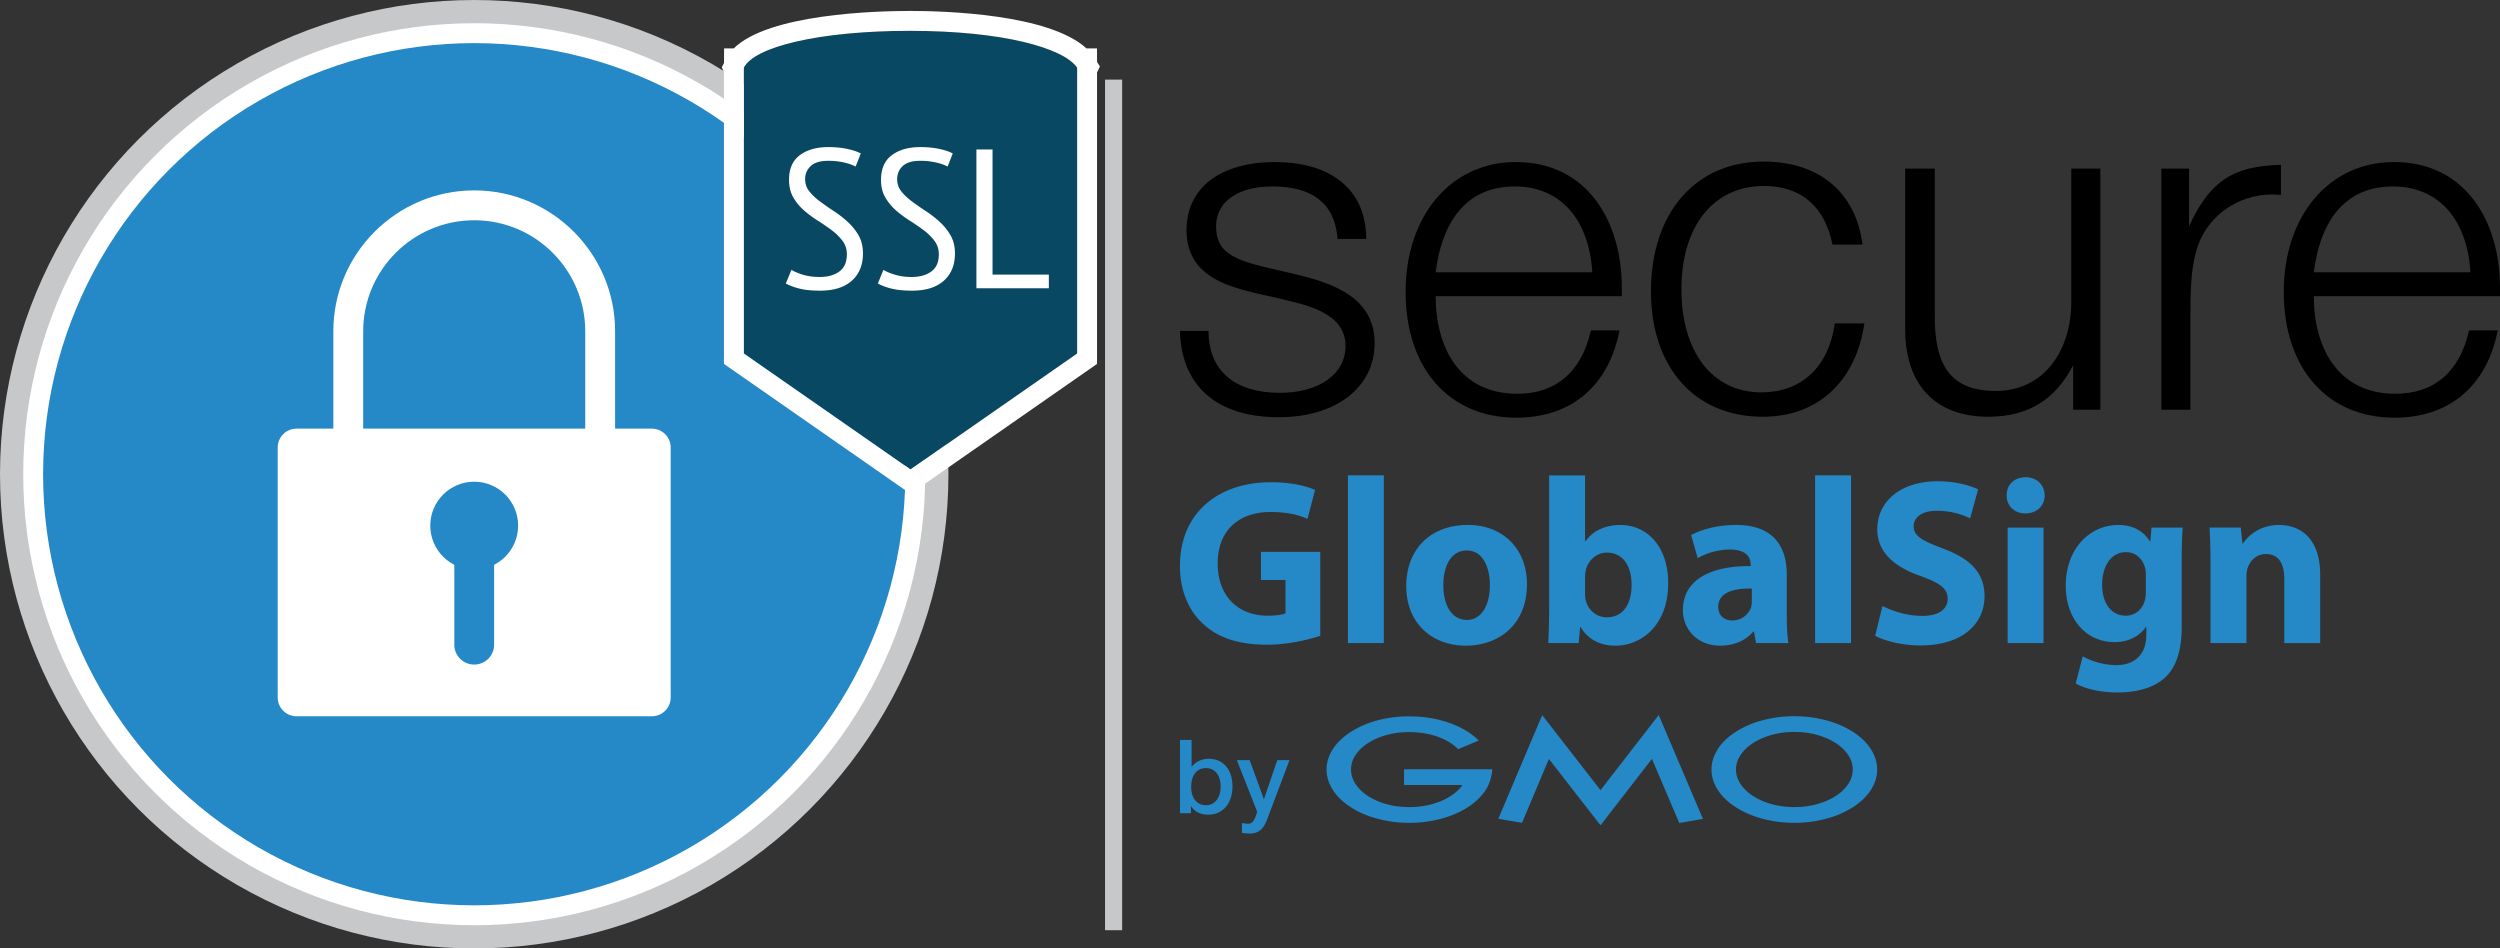 <svg xmlns="http://www.w3.org/2000/svg" width="178.317" height="67.649" viewBox="0 0 178.317 67.649"><rect x="0" y="0" width="178.317" height="67.649" fill="#333333" stroke="none"/><path d="M95.405 17.045c-.2-2.61-1.873-3.748-4.65-3.748-2.476 0-4.016 1.104-4.016 2.844 0 2.143 1.672 2.51 4.918 3.246 2.81.637 6.39 1.506 6.39 5.086 0 3.146-2.743 5.286-6.825 5.286-4.415 0-6.958-2.208-7.06-6.156h2.04c0 2.877 1.908 4.416 5.087 4.416 2.81 0 4.684-1.338 4.684-3.345 0-2.41-2.91-2.944-4.718-3.38-2.81-.67-6.624-1.104-6.624-4.885 0-3.01 2.41-4.85 6.324-4.85 3.78 0 6.49 1.806 6.49 5.486h-2.04zM108.154 29.792c-4.784 0-7.896-3.513-7.896-8.967 0-5.453 3.244-9.268 7.862-9.268 5.085 0 7.56 4.216 7.56 8.967v.602H102.4c0 3.613 1.673 6.96 5.82 6.96 2.743 0 4.583-1.54 5.253-4.518h2.04c-.734 3.816-3.31 6.224-7.36 6.224zm-.1-16.494c-3.746 0-5.253 2.91-5.654 6.123h11.174c-.235-3.813-2.308-6.122-5.52-6.122zM125.72 29.725c-4.817 0-7.962-3.512-7.962-8.933 0-5.62 3.178-9.267 8.03-9.267 3.98 0 6.59 2.208 7.058 5.922h-2.142c-.534-2.71-2.24-4.182-4.884-4.182-3.612 0-5.89 2.877-5.89 7.36 0 4.483 2.21 7.36 5.69 7.36 2.876 0 4.815-1.806 5.25-4.917h2.11c-.568 3.913-3.11 6.657-7.26 6.657zM149.81 29.224h-1.94v-3.18c-1.237 2.41-3.145 3.68-6.056 3.68-3.58 0-5.922-2.073-5.922-6.255V12.025H138v10.54c0 3.378 1.038 5.32 4.35 5.32 3.446 0 5.387-2.878 5.387-6.358v-9.502h2.074v17.198zM162.692 13.9c-.234 0-.434-.033-.568-.033-2.576 0-4.816 1.605-5.486 4.08-.268 1.04-.402 2.042-.402 4.25v7.026h-2.073V12.026h1.974v4.115c1.438-3.144 3.078-4.314 6.557-4.382V13.9zM170.79 29.792c-4.783 0-7.896-3.513-7.896-8.967 0-5.453 3.246-9.268 7.863-9.268 5.085 0 7.56 4.216 7.56 8.967v.602h-13.28c0 3.613 1.673 6.96 5.82 6.96 2.744 0 4.584-1.54 5.253-4.518h2.042c-.737 3.816-3.313 6.224-7.362 6.224zm-.1-16.494c-3.747 0-5.254 2.91-5.654 6.123h11.174c-.234-3.813-2.31-6.122-5.52-6.122z"/><g fill="#2588C7"><path d="M94.17 45.347c-.792.27-2.292.638-3.79.638-2.072 0-3.572-.522-4.617-1.533-1.045-.976-1.617-2.46-1.6-4.126.017-3.774 2.76-5.93 6.484-5.93 1.468 0 2.598.284 3.152.554l-.54 2.057c-.624-.27-1.397-.488-2.644-.488-2.142 0-3.76 1.212-3.76 3.67 0 2.344 1.466 3.726 3.573 3.726.59 0 1.06-.068 1.263-.17V41.37H89.94v-2.005h4.23v5.982zM96.143 33.906h2.56V45.87h-2.56V33.906zM108.914 41.658c0 3.013-2.142 4.396-4.35 4.396-2.408 0-4.26-1.583-4.26-4.245 0-2.664 1.752-4.366 4.395-4.366 2.528 0 4.214 1.737 4.214 4.214zm-5.966.08c0 1.418.59 2.48 1.686 2.48.994 0 1.635-.995 1.635-2.48 0-1.228-.477-2.474-1.636-2.474-1.232 0-1.686 1.263-1.686 2.474zM110.43 45.87c.032-.54.065-1.534.065-2.462v-9.5h2.562v4.7h.034c.49-.708 1.347-1.163 2.495-1.163 1.97 0 3.418 1.637 3.4 4.164 0 2.965-1.887 4.445-3.772 4.445-.96 0-1.886-.353-2.477-1.33h-.032l-.104 1.146h-2.17zm2.627-3.506c0 .17.018.32.05.454.17.694.757 1.212 1.498 1.212 1.098 0 1.77-.84 1.77-2.322 0-1.282-.57-2.293-1.77-2.293-.688 0-1.328.522-1.497 1.264-.033.15-.05.3-.05.47v1.214zM125.254 45.87l-.15-.825h-.05c-.54.655-1.38 1.008-2.36 1.008-1.667 0-2.66-1.213-2.66-2.527 0-2.14 1.918-3.168 4.834-3.15v-.12c0-.438-.235-1.06-1.498-1.06-.845 0-1.736.287-2.277.62l-.47-1.65c.572-.318 1.7-.723 3.2-.723 2.747 0 3.623 1.62 3.623 3.556v2.86c0 .796.034 1.552.117 2.01h-2.31zm-.304-3.892c-1.347-.018-2.392.3-2.392 1.296 0 .655.44.98 1.013.98a1.4 1.4 0 0 0 1.33-.947c.034-.137.05-.285.05-.44v-.89zM129.467 33.906h2.562V45.87h-2.563V33.906zM134.27 43.224c.69.353 1.75.706 2.847.706 1.18 0 1.804-.486 1.804-1.23 0-.706-.54-1.11-1.902-1.6-1.89-.654-3.12-1.702-3.12-3.35 0-1.94 1.618-3.422 4.296-3.422 1.282 0 2.225.27 2.9.574l-.572 2.07a5.456 5.456 0 0 0-2.378-.54c-1.112 0-1.65.506-1.65 1.097 0 .725.64 1.045 2.106 1.6 2.004.744 2.95 1.787 2.95 3.39 0 1.9-1.47 3.518-4.585 3.518-1.297 0-2.58-.336-3.217-.69l.52-2.124zM145.842 35.337c0 .71-.538 1.284-1.38 1.284-.81 0-1.348-.573-1.33-1.283-.018-.74.52-1.297 1.346-1.297.826 0 1.348.558 1.364 1.297zM143.2 45.87v-8.24h2.56v8.24h-2.56zM155.683 37.63a34.13 34.13 0 0 0-.068 2.444v4.597c0 1.585-.32 2.884-1.245 3.71-.91.773-2.142 1.01-3.354 1.01-1.076 0-2.223-.22-2.964-.64l.503-1.937a5.074 5.074 0 0 0 2.394.626c1.213 0 2.142-.66 2.142-2.178v-.537h-.034c-.49.688-1.282 1.076-2.225 1.076-2.04 0-3.488-1.65-3.488-4.026 0-2.646 1.717-4.33 3.74-4.33 1.128 0 1.835.488 2.256 1.163h.037l.083-.978h2.223zm-2.627 3.35c0-.168-.02-.334-.052-.47-.186-.673-.674-1.127-1.382-1.127-.928 0-1.684.84-1.684 2.34 0 1.23.604 2.192 1.684 2.192.657 0 1.18-.44 1.348-1.047.067-.184.086-.453.086-.673V40.98zM157.67 40.258c0-1.03-.033-1.903-.067-2.63h2.225l.117 1.13h.05c.335-.52 1.18-1.314 2.546-1.314 1.685 0 2.95 1.112 2.95 3.538v4.888h-2.56v-4.568c0-1.06-.374-1.785-1.3-1.785-.707 0-1.13.49-1.3.96-.065.152-.098.404-.098.64v4.752h-2.562v-5.612z"/></g><g fill="#2588C7"><path d="M84.993 54.71c.285-.404.756-.588 1.24-.588 1.014 0 1.675.78 1.675 1.96 0 1.217-.684 2.025-1.72 2.025-.514 0-.968-.176-1.24-.617v.514h-.785v-5.227h.83v1.932zm-.03 1.41c0 .813.404 1.312 1.058 1.312.633 0 1.043-.53 1.043-1.336 0-.8-.403-1.307-1.042-1.307-.66-.007-1.057.5-1.057 1.33zM90.574 57.932c-.27.727-.477 1.52-1.41 1.52a3.96 3.96 0 0 1-.578-.044v-.706c.227.044.337.052.44.052.426 0 .535-.528.646-.858l-1.454-3.678h.918l1.014 2.79.954-2.79h.873l-1.403 3.714z"/><g><path d="M100.513 58.69c-.786 0-1.547-.1-2.284-.3-.72-.193-1.346-.465-1.88-.814-.552-.356-.974-.76-1.265-1.208-.31-.476-.465-.968-.465-1.48 0-.51.155-1.006.465-1.48.146-.225.324-.437.538-.637.214-.2.456-.39.728-.57a6.816 6.816 0 0 1 1.88-.815 8.763 8.763 0 0 1 2.283-.29c1.028 0 1.984.155 2.867.467.427.15.816.332 1.172.543.353.213.662.45.924.712l-1.47.618c-.39-.388-.888-.688-1.5-.9s-1.275-.318-1.993-.318c-.572 0-1.11.07-1.614.21A4.81 4.81 0 0 0 97.58 53a2.99 2.99 0 0 0-.888.848 1.83 1.83 0 0 0-.327 1.04c0 .368.11.714.327 1.04.22.325.514.61.888.852a4.67 4.67 0 0 0 1.317.577c.503.14 1.04.21 1.613.21.417 0 .82-.038 1.21-.112a5.342 5.342 0 0 0 1.075-.323 4.44 4.44 0 0 0 .88-.496 2.78 2.78 0 0 0 .634-.644h-4.162v-1.124h6.287c0 .057-.003.122-.01.197a1.026 1.026 0 0 1-.035.216l-.06.245c-.105.437-.33.848-.675 1.236-.346.388-.78.73-1.303 1.022a7.24 7.24 0 0 1-1.798.673 8.717 8.717 0 0 1-2.043.235zM110.48 54.137l-1.92 4.553-1.69-.29 3.13-7.393 4.16 5.35L118.31 51l3.155 7.41-1.688.29-1.95-4.573-3.667 4.74-3.68-4.73zM127.985 58.69c-.795 0-1.562-.1-2.3-.3-.698-.187-1.323-.458-1.876-.814s-.977-.76-1.268-1.208c-.31-.476-.466-.968-.466-1.48 0-.51.155-1.006.466-1.48.29-.45.714-.853 1.267-1.21a6.61 6.61 0 0 1 1.876-.813c.737-.2 1.504-.3 2.3-.3.795 0 1.56.1 2.298.3.7.187 1.325.46 1.88.814.552.355.973.758 1.264 1.208.31.474.466.97.466 1.48 0 .513-.155 1.005-.466 1.48-.29.45-.712.853-1.265 1.208a6.637 6.637 0 0 1-1.88.815c-.735.2-1.502.3-2.298.3zm0-6.483c-.572 0-1.11.07-1.614.21-.504.142-.945.334-1.324.577s-.676.527-.894.854c-.22.324-.33.67-.33 1.04 0 .368.11.714.33 1.04a3 3 0 0 0 .894.852 4.8 4.8 0 0 0 1.325.577c.505.14 1.043.21 1.615.21s1.11-.07 1.616-.21c.506-.14.946-.333 1.324-.577a3.02 3.02 0 0 0 .896-.853c.218-.324.327-.67.327-1.04 0-.368-.11-.715-.327-1.04a3.037 3.037 0 0 0-.896-.853c-.378-.244-.818-.436-1.323-.576s-1.042-.21-1.615-.21z"/></g></g><circle fill="#C7C8CA" cx="33.824" cy="33.825" r="33.824"/><circle fill="#FFF" cx="33.825" cy="33.825" r="32.169"/><circle fill="#2588C7" cx="33.823" cy="33.825" r="30.749"/><path fill="#FFF" d="M46.493 30.573h-2.62V23.63c0-5.54-4.508-10.05-10.05-10.05s-10.047 4.51-10.047 10.05v6.943h-2.623c-.743 0-1.346.603-1.346 1.346v17.825c0 .744.603 1.346 1.346 1.346h25.34c.742 0 1.346-.6 1.346-1.345V31.92c0-.744-.605-1.347-1.347-1.347zM25.905 23.63c0-4.367 3.552-7.92 7.92-7.92s7.918 3.553 7.918 7.92v6.943H25.905V23.63z"/><g fill="#2588C7"><circle cx="33.823" cy="37.491" r="3.133"/><path d="M35.243 46.035a1.42 1.42 0 0 1-2.838 0V40.18a1.42 1.42 0 0 1 2.838 0v5.855z"/></g><g><path fill="#094863" d="M76.83 4.828c-.963-1.412-5.324-2.63-11.887-2.63-6.565 0-11.146 1.15-11.886 2.63-.007.014.008.03.01.044h-.01v20.343l11.886 8.275 11.886-8.275V4.872h-.01c0-.015.017-.03.01-.044z"/><path fill="#FFF" d="M64.943 2.2c6.562 0 10.924 1.216 11.886 2.628.007.013-.01.03-.01.044h.01v20.343L64.942 33.49l-11.886-8.275V4.872h.01c-.002-.015-.017-.03-.01-.044.74-1.478 5.32-2.63 11.886-2.63m0-1.418c-2.46 0-10.117.207-12.606 2.673h-.688l-.008 1.035-.154.308.15.347v20.813l.61.425 11.885 8.276.81.565.812-.564L77.64 26.38l.608-.424V5.17l.206-.43-.206-.325v-.962h-.753C74.807.983 67.312.78 64.943.78z"/></g><g fill="#FFF"><path d="M56.45 19.246c.192.123.466.238.818.348.354.108.754.162 1.204.162.57 0 1.037-.13 1.394-.39.357-.258.538-.667.538-1.223 0-.368-.103-.688-.308-.96a3.77 3.77 0 0 0-.766-.758c-.31-.23-.638-.458-.988-.68a7.79 7.79 0 0 1-.99-.734 3.744 3.744 0 0 1-.766-.926c-.205-.35-.306-.768-.306-1.26 0-.79.258-1.377.773-1.76.517-.38 1.188-.573 2.016-.573.51 0 .963.044 1.363.13.398.084.72.192.965.325l-.367.933c-.184-.104-.446-.198-.788-.282a4.976 4.976 0 0 0-1.19-.127c-.55 0-.958.124-1.225.373a1.23 1.23 0 0 0-.398.94c0 .33.1.624.306.877s.46.495.767.72c.308.228.637.456.99.688.352.23.68.487.987.77.306.282.562.603.766.96.205.36.307.785.307 1.274 0 .83-.266 1.48-.797 1.952-.532.472-1.283.706-2.253.706-.613 0-1.116-.05-1.51-.155a4.14 4.14 0 0 1-.943-.353l.4-.976zM63.01 19.246c.192.123.467.238.82.348a4.1 4.1 0 0 0 1.202.162c.572 0 1.037-.13 1.394-.39.358-.258.538-.667.538-1.223 0-.368-.103-.688-.308-.96a3.77 3.77 0 0 0-.766-.758c-.308-.23-.638-.458-.988-.68a7.78 7.78 0 0 1-.99-.734c-.306-.268-.56-.577-.766-.926s-.305-.768-.305-1.26c0-.79.26-1.377.773-1.76.517-.38 1.19-.573 2.016-.573.51 0 .964.044 1.363.13.398.084.72.192.965.325l-.367.933c-.184-.104-.447-.198-.788-.282a4.962 4.962 0 0 0-1.188-.127c-.552 0-.96.124-1.226.373-.266.25-.398.563-.398.94 0 .33.102.624.306.877.205.254.46.495.767.72.308.228.637.456.99.688.352.23.68.487.987.77.305.282.562.603.766.96.205.36.307.785.307 1.274 0 .83-.266 1.48-.797 1.952s-1.282.706-2.253.706c-.612 0-1.116-.05-1.51-.155a4.095 4.095 0 0 1-.942-.353l.4-.976zM74.81 20.56h-5.165v-9.898h1.15v8.924h4.015v.975z"/></g><path fill="#C7C8CA" d="M78.82 5.678h1.22v60.67h-1.22z"/></svg>